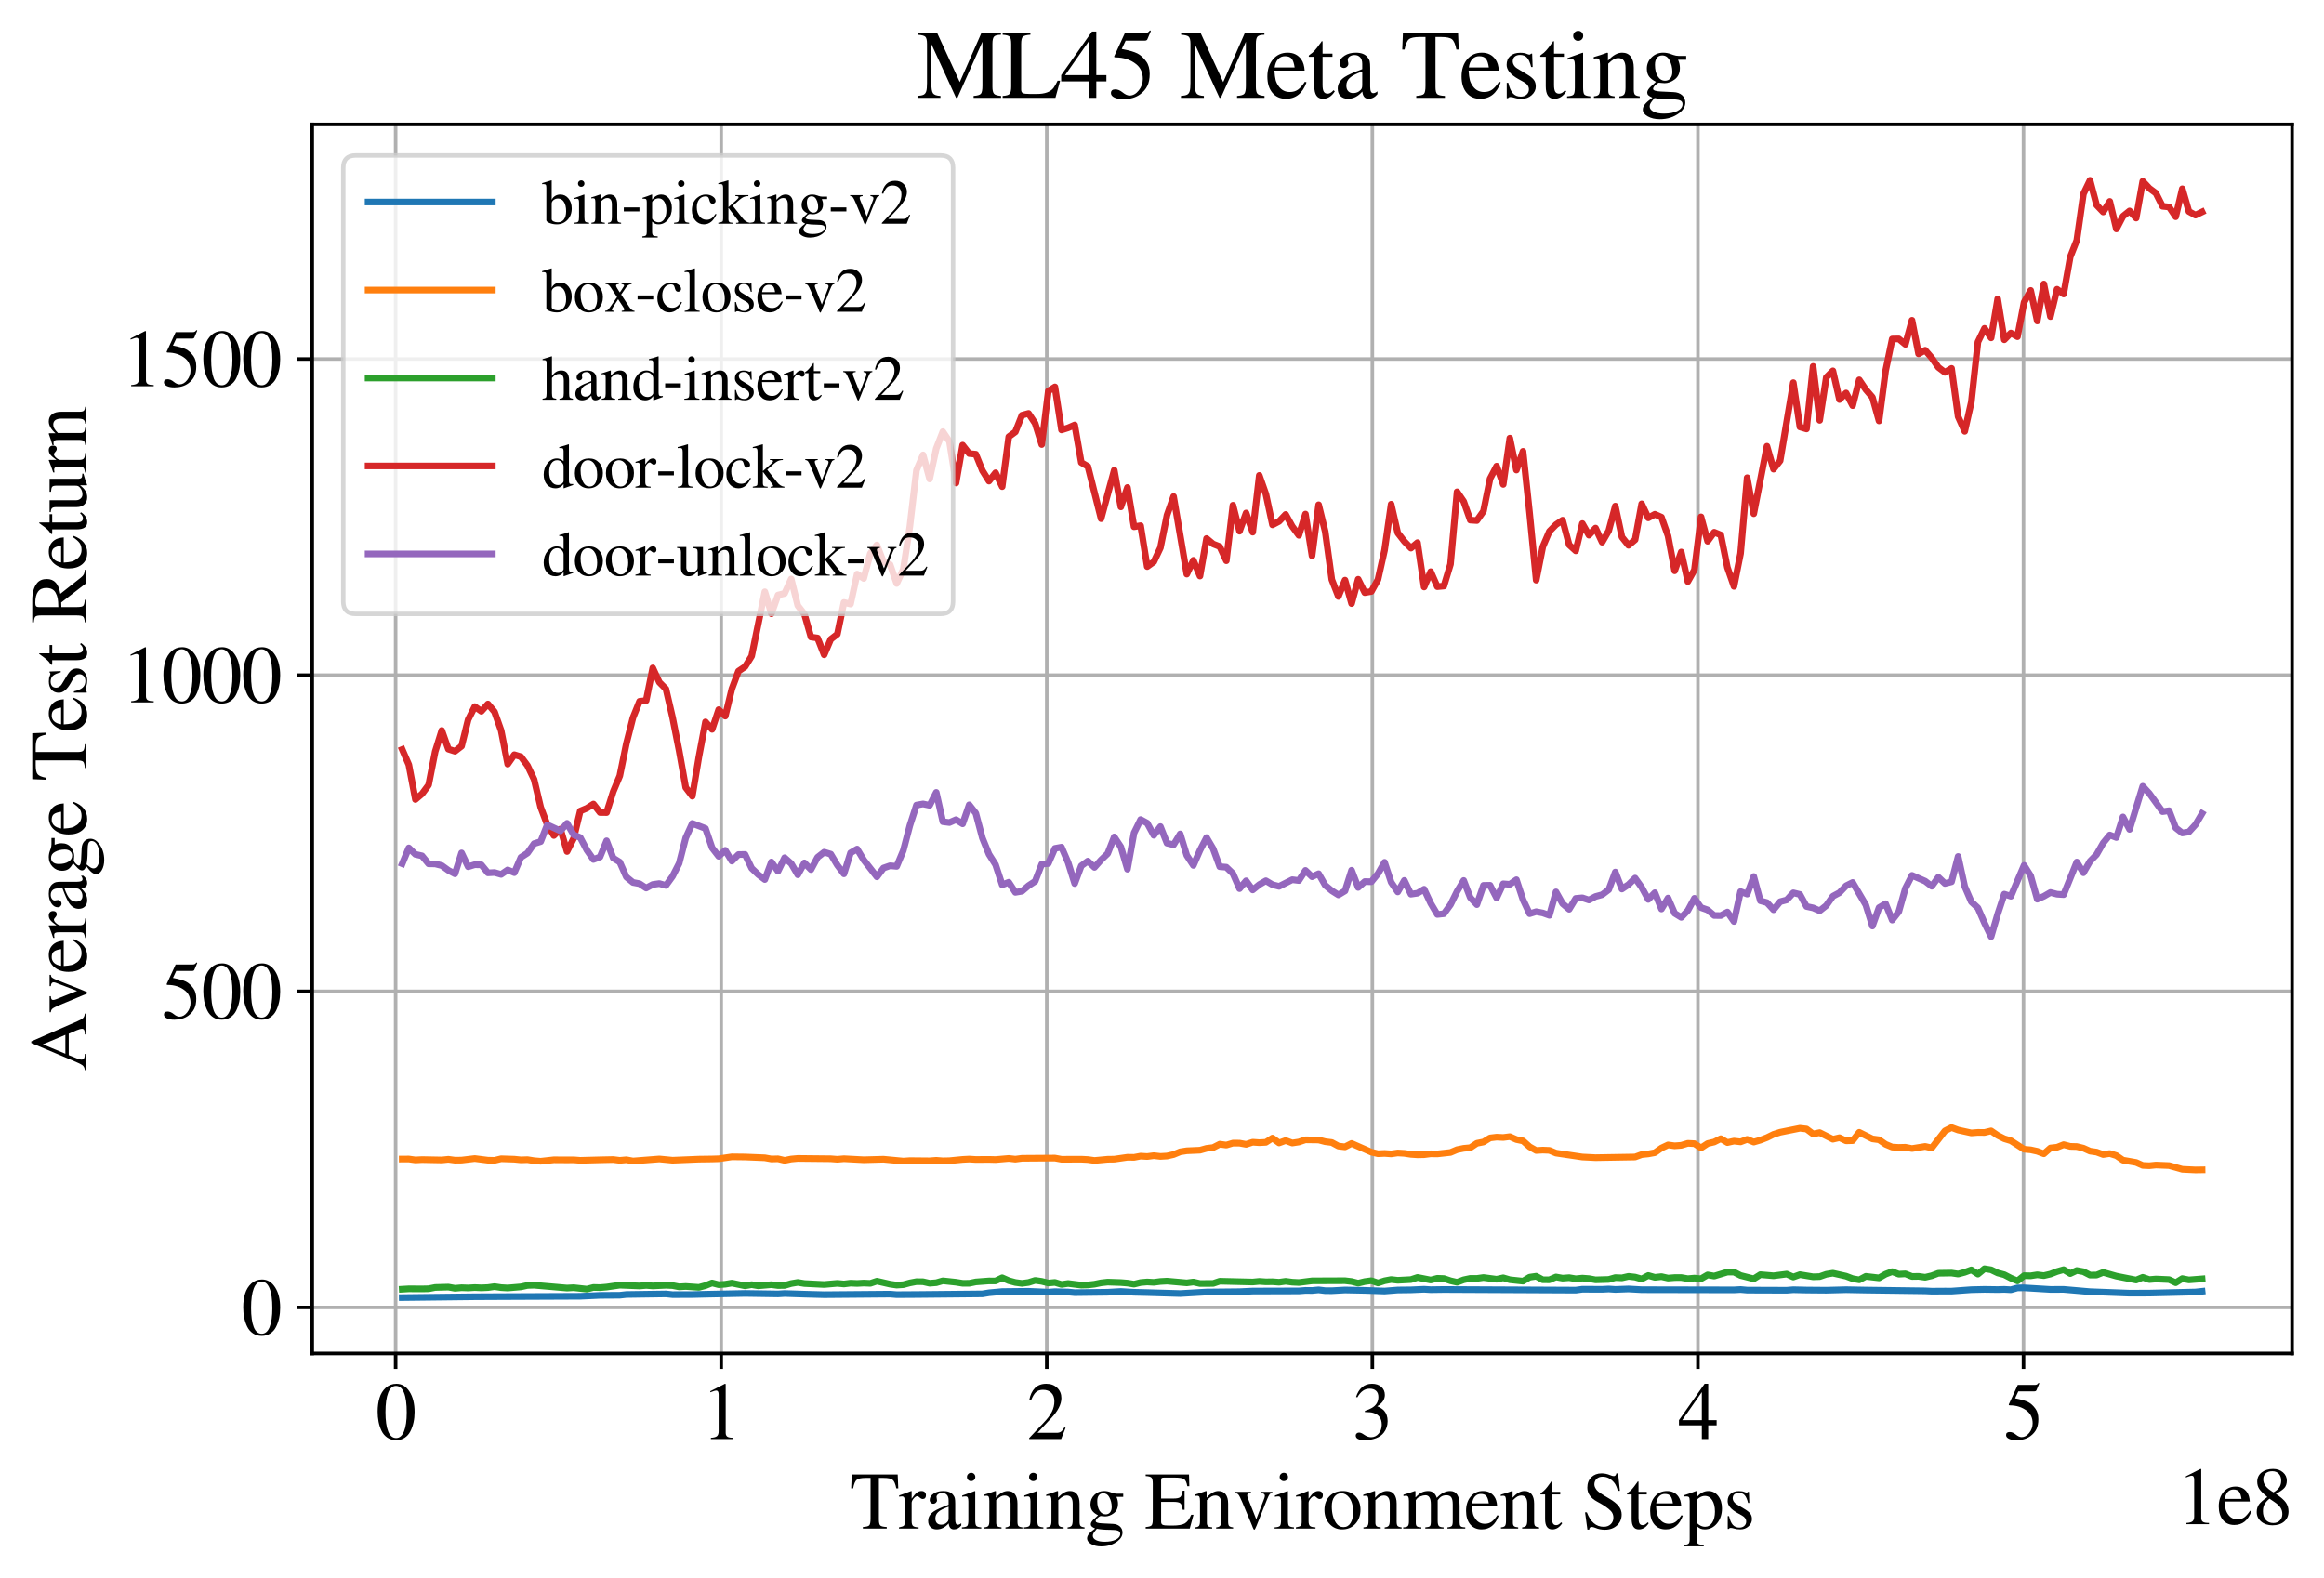 <?xml version="1.0" encoding="utf-8" standalone="no"?>
<!DOCTYPE svg PUBLIC "-//W3C//DTD SVG 1.1//EN"
  "http://www.w3.org/Graphics/SVG/1.1/DTD/svg11.dtd">
<svg xmlns:xlink="http://www.w3.org/1999/xlink" width="524pt" height="355.877pt" viewBox="0 0 524 355.877" xmlns="http://www.w3.org/2000/svg" version="1.1">
 <defs>
  <style type="text/css">*{stroke-linejoin: round; stroke-linecap: butt}</style>
 </defs>
 <g id="figure_1">
  <g id="patch_1">
   <path d="M 0 355.877 
L 524 355.877 
L 524 0 
L 0 0 
z
" style="fill: #ffffff"/>
  </g>
  <g id="axes_1">
   <g id="patch_2">
    <path d="M 70.4 305.26 
L 516.8 305.26 
L 516.8 28.06 
L 70.4 28.06 
z
" style="fill: #ffffff"/>
   </g>
   <g id="matplotlib.axis_1">
    <g id="xtick_1">
     <g id="line2d_1">
      <path d="M 89.204 305.26 
L 89.204 28.06 
" clip-path="url(#p4cabee61fe)" style="fill: none; stroke: #b0b0b0; stroke-width: 0.8; stroke-linecap: square"/>
     </g>
     <g id="line2d_2">
      <defs>
       <path id="mfde24c7b84" d="M 0 0 
L 0 3.5 
" style="stroke: #000000; stroke-width: 0.8"/>
      </defs>
      <g>
       <use xlink:href="#mfde24c7b84" x="89.204" y="305.26" style="stroke: #000000; stroke-width: 0.8"/>
      </g>
     </g>
     <g id="text_1">
      <!-- 0 -->
      <g transform="translate(84.704 324.554)scale(0.18 -0.18)">
       <defs>
        <path id="STIXGeneral-Regular-30" d="M 3046 2112 
Q 3046 1683 2963 1302 
Q 2880 922 2717 602 
Q 2554 282 2266 96 
Q 1978 -90 1600 -90 
Q 1210 -90 915 108 
Q 621 307 461 640 
Q 301 973 227 1350 
Q 154 1728 154 2150 
Q 154 2746 301 3222 
Q 448 3699 790 4012 
Q 1133 4326 1626 4326 
Q 2253 4326 2649 3712 
Q 3046 3098 3046 2112 
z
M 2432 2080 
Q 2432 3091 2217 3625 
Q 2003 4160 1587 4160 
Q 1190 4160 979 3622 
Q 768 3085 768 2106 
Q 768 1120 979 598 
Q 1190 77 1600 77 
Q 2003 77 2217 598 
Q 2432 1120 2432 2080 
z
" transform="scale(0.016)"/>
       </defs>
       <use xlink:href="#STIXGeneral-Regular-30"/>
      </g>
     </g>
    </g>
    <g id="xtick_2">
     <g id="line2d_3">
      <path d="M 162.612 305.26 
L 162.612 28.06 
" clip-path="url(#p4cabee61fe)" style="fill: none; stroke: #b0b0b0; stroke-width: 0.8; stroke-linecap: square"/>
     </g>
     <g id="line2d_4">
      <g>
       <use xlink:href="#mfde24c7b84" x="162.612" y="305.26" style="stroke: #000000; stroke-width: 0.8"/>
      </g>
     </g>
     <g id="text_2">
      <!-- 1 -->
      <g transform="translate(158.112 324.554)scale(0.18 -0.18)">
       <defs>
        <path id="STIXGeneral-Regular-31" d="M 2522 0 
L 755 0 
L 755 96 
Q 1107 115 1235 227 
Q 1363 339 1363 608 
L 1363 3482 
Q 1363 3795 1171 3795 
Q 1082 3795 883 3718 
L 710 3654 
L 710 3744 
L 1856 4326 
L 1914 4307 
L 1914 486 
Q 1914 275 2042 185 
Q 2170 96 2522 96 
L 2522 0 
z
" transform="scale(0.016)"/>
       </defs>
       <use xlink:href="#STIXGeneral-Regular-31"/>
      </g>
     </g>
    </g>
    <g id="xtick_3">
     <g id="line2d_5">
      <path d="M 236.021 305.26 
L 236.021 28.06 
" clip-path="url(#p4cabee61fe)" style="fill: none; stroke: #b0b0b0; stroke-width: 0.8; stroke-linecap: square"/>
     </g>
     <g id="line2d_6">
      <g>
       <use xlink:href="#mfde24c7b84" x="236.021" y="305.26" style="stroke: #000000; stroke-width: 0.8"/>
      </g>
     </g>
     <g id="text_3">
      <!-- 2 -->
      <g transform="translate(231.521 324.554)scale(0.18 -0.18)">
       <defs>
        <path id="STIXGeneral-Regular-32" d="M 3034 877 
L 2688 0 
L 186 0 
L 186 77 
L 1325 1286 
Q 1773 1754 1965 2144 
Q 2157 2534 2157 2950 
Q 2157 3379 1920 3616 
Q 1683 3853 1267 3853 
Q 922 3853 720 3673 
Q 518 3494 326 3021 
L 192 3053 
Q 301 3648 630 3987 
Q 960 4326 1523 4326 
Q 2054 4326 2380 4006 
Q 2707 3686 2707 3200 
Q 2707 2477 1888 1613 
L 832 486 
L 2330 486 
Q 2541 486 2665 569 
Q 2790 653 2944 915 
L 3034 877 
z
" transform="scale(0.016)"/>
       </defs>
       <use xlink:href="#STIXGeneral-Regular-32"/>
      </g>
     </g>
    </g>
    <g id="xtick_4">
     <g id="line2d_7">
      <path d="M 309.429 305.26 
L 309.429 28.06 
" clip-path="url(#p4cabee61fe)" style="fill: none; stroke: #b0b0b0; stroke-width: 0.8; stroke-linecap: square"/>
     </g>
     <g id="line2d_8">
      <g>
       <use xlink:href="#mfde24c7b84" x="309.429" y="305.26" style="stroke: #000000; stroke-width: 0.8"/>
      </g>
     </g>
     <g id="text_4">
      <!-- 3 -->
      <g transform="translate(304.929 324.554)scale(0.18 -0.18)">
       <defs>
        <path id="STIXGeneral-Regular-33" d="M 390 3264 
L 288 3290 
Q 435 3770 748 4048 
Q 1062 4326 1542 4326 
Q 1990 4326 2265 4083 
Q 2541 3840 2541 3450 
Q 2541 2925 1946 2566 
Q 2298 2413 2477 2227 
Q 2758 1914 2758 1402 
Q 2758 890 2464 506 
Q 2246 211 1840 60 
Q 1434 -90 979 -90 
Q 262 -90 262 275 
Q 262 378 339 442 
Q 416 506 525 506 
Q 685 506 915 339 
Q 1197 141 1466 141 
Q 1818 141 2058 425 
Q 2298 710 2298 1120 
Q 2298 1856 1632 2048 
Q 1434 2112 979 2112 
L 979 2202 
Q 1338 2323 1517 2432 
Q 2035 2726 2035 3290 
Q 2035 3610 1852 3776 
Q 1670 3942 1344 3942 
Q 768 3942 390 3264 
z
" transform="scale(0.016)"/>
       </defs>
       <use xlink:href="#STIXGeneral-Regular-33"/>
      </g>
     </g>
    </g>
    <g id="xtick_5">
     <g id="line2d_9">
      <path d="M 382.837 305.26 
L 382.837 28.06 
" clip-path="url(#p4cabee61fe)" style="fill: none; stroke: #b0b0b0; stroke-width: 0.8; stroke-linecap: square"/>
     </g>
     <g id="line2d_10">
      <g>
       <use xlink:href="#mfde24c7b84" x="382.837" y="305.26" style="stroke: #000000; stroke-width: 0.8"/>
      </g>
     </g>
     <g id="text_5">
      <!-- 4 -->
      <g transform="translate(378.337 324.554)scale(0.18 -0.18)">
       <defs>
        <path id="STIXGeneral-Regular-34" d="M 3027 1069 
L 2368 1069 
L 2368 0 
L 1869 0 
L 1869 1069 
L 77 1069 
L 77 1478 
L 2086 4326 
L 2368 4326 
L 2368 1478 
L 3027 1478 
L 3027 1069 
z
M 1869 1478 
L 1869 3674 
L 333 1478 
L 1869 1478 
z
" transform="scale(0.016)"/>
       </defs>
       <use xlink:href="#STIXGeneral-Regular-34"/>
      </g>
     </g>
    </g>
    <g id="xtick_6">
     <g id="line2d_11">
      <path d="M 456.245 305.26 
L 456.245 28.06 
" clip-path="url(#p4cabee61fe)" style="fill: none; stroke: #b0b0b0; stroke-width: 0.8; stroke-linecap: square"/>
     </g>
     <g id="line2d_12">
      <g>
       <use xlink:href="#mfde24c7b84" x="456.245" y="305.26" style="stroke: #000000; stroke-width: 0.8"/>
      </g>
     </g>
     <g id="text_6">
      <!-- 5 -->
      <g transform="translate(451.745 324.554)scale(0.18 -0.18)">
       <defs>
        <path id="STIXGeneral-Regular-35" d="M 2803 4358 
L 2573 3814 
Q 2534 3731 2400 3731 
L 1158 3731 
L 902 3187 
Q 1606 3053 1920 2896 
Q 2234 2739 2502 2368 
Q 2726 2061 2726 1555 
Q 2726 1094 2576 780 
Q 2426 467 2099 224 
Q 1664 -90 1011 -90 
Q 646 -90 422 19 
Q 198 128 198 307 
Q 198 550 486 550 
Q 717 550 960 352 
Q 1210 147 1414 147 
Q 1747 147 2012 480 
Q 2278 813 2278 1229 
Q 2278 1843 1850 2189 
Q 1293 2637 486 2637 
Q 410 2637 410 2688 
L 416 2720 
L 1114 4237 
L 2438 4237 
Q 2547 4237 2608 4269 
Q 2669 4301 2746 4403 
L 2803 4358 
z
" transform="scale(0.016)"/>
       </defs>
       <use xlink:href="#STIXGeneral-Regular-35"/>
      </g>
     </g>
    </g>
    <g id="text_7">
     <!-- Training Environment Steps -->
     <g transform="translate(191.605 344.754)scale(0.18 -0.18)">
      <defs>
       <path id="STIXGeneral-Regular-54" d="M 3795 3149 
L 3642 3149 
Q 3539 3674 3353 3821 
Q 3168 3968 2656 3968 
L 2278 3968 
L 2278 710 
Q 2278 346 2387 243 
Q 2496 141 2893 122 
L 2893 0 
L 1024 0 
L 1024 122 
Q 1427 147 1526 256 
Q 1626 365 1626 787 
L 1626 3968 
L 1242 3968 
Q 723 3968 540 3817 
Q 358 3667 262 3149 
L 109 3149 
L 154 4237 
L 3750 4237 
L 3795 3149 
z
" transform="scale(0.016)"/>
       <path id="STIXGeneral-Regular-72" d="M 1024 2931 
L 1024 2342 
Q 1267 2688 1430 2816 
Q 1594 2944 1792 2944 
Q 1958 2944 2051 2854 
Q 2144 2765 2144 2605 
Q 2144 2470 2077 2393 
Q 2010 2317 1894 2317 
Q 1773 2317 1638 2445 
Q 1536 2541 1472 2541 
Q 1338 2541 1181 2355 
Q 1024 2170 1024 2016 
L 1024 576 
Q 1024 301 1133 205 
Q 1242 109 1568 96 
L 1568 0 
L 32 0 
L 32 96 
Q 339 154 412 224 
Q 486 294 486 538 
L 486 2138 
Q 486 2349 438 2435 
Q 390 2522 269 2522 
Q 166 2522 45 2496 
L 45 2598 
Q 448 2726 992 2944 
L 1024 2931 
z
" transform="scale(0.016)"/>
       <path id="STIXGeneral-Regular-61" d="M 2829 422 
L 2829 243 
Q 2586 -64 2253 -64 
Q 1888 -64 1843 403 
L 1837 403 
Q 1427 -64 909 -64 
Q 608 -64 422 112 
Q 237 288 237 602 
Q 237 1050 685 1350 
Q 992 1555 1837 1869 
L 1837 2214 
Q 1837 2502 1699 2646 
Q 1562 2790 1338 2790 
Q 1146 2790 1018 2697 
Q 890 2605 890 2477 
Q 890 2419 909 2348 
Q 928 2278 928 2208 
Q 928 2112 841 2029 
Q 755 1946 634 1946 
Q 525 1946 441 2029 
Q 358 2112 358 2240 
Q 358 2547 685 2752 
Q 986 2944 1421 2944 
Q 1939 2944 2176 2656 
Q 2291 2522 2323 2384 
Q 2355 2246 2355 1946 
L 2355 723 
Q 2355 301 2554 301 
Q 2682 301 2829 422 
z
M 1837 813 
L 1837 1715 
Q 1248 1510 1018 1293 
Q 800 1094 800 800 
Q 800 557 921 432 
Q 1043 307 1242 307 
Q 1453 307 1613 410 
Q 1747 506 1792 589 
Q 1837 672 1837 813 
z
" transform="scale(0.016)"/>
       <path id="STIXGeneral-Regular-69" d="M 1152 4045 
Q 1152 3904 1056 3811 
Q 960 3718 819 3718 
Q 685 3718 592 3811 
Q 499 3904 499 4045 
Q 499 4179 595 4275 
Q 691 4371 826 4371 
Q 966 4371 1059 4275 
Q 1152 4179 1152 4045 
z
M 1619 0 
L 102 0 
L 102 96 
Q 435 115 521 211 
Q 608 307 608 666 
L 608 2118 
Q 608 2342 563 2432 
Q 518 2522 397 2522 
Q 243 2522 128 2490 
L 128 2592 
L 1120 2944 
L 1146 2918 
L 1146 672 
Q 1146 314 1226 218 
Q 1306 122 1619 96 
L 1619 0 
z
" transform="scale(0.016)"/>
       <path id="STIXGeneral-Regular-6e" d="M 3104 0 
L 1773 0 
L 1779 96 
Q 2016 115 2096 233 
Q 2176 352 2176 672 
L 2176 1946 
Q 2176 2592 1709 2592 
Q 1549 2592 1408 2515 
Q 1267 2438 1050 2227 
L 1050 461 
Q 1050 269 1136 192 
Q 1222 115 1466 96 
L 1466 0 
L 115 0 
L 115 96 
Q 358 115 435 214 
Q 512 314 512 602 
L 512 2157 
Q 512 2394 467 2483 
Q 422 2573 288 2573 
Q 160 2573 102 2547 
L 102 2656 
Q 550 2784 979 2944 
L 1030 2925 
L 1030 2426 
L 1037 2426 
Q 1491 2944 1958 2944 
Q 2323 2944 2518 2688 
Q 2714 2432 2714 1958 
L 2714 544 
Q 2714 288 2790 205 
Q 2867 122 3104 96 
L 3104 0 
z
" transform="scale(0.016)"/>
       <path id="STIXGeneral-Regular-67" d="M 3008 2483 
L 2477 2483 
Q 2598 2208 2598 1946 
Q 2598 1453 2265 1203 
Q 1933 954 1600 954 
Q 1530 954 1357 973 
L 1235 986 
Q 1107 947 979 812 
Q 851 678 851 582 
Q 851 435 1350 410 
L 2176 371 
Q 2528 358 2739 172 
Q 2950 -13 2950 -314 
Q 2950 -685 2566 -986 
Q 2035 -1395 1286 -1395 
Q 826 -1395 502 -1212 
Q 179 -1030 179 -774 
Q 179 -595 320 -419 
Q 461 -243 806 6 
Q 602 102 534 172 
Q 467 243 467 346 
Q 467 531 762 787 
Q 909 915 1037 1043 
Q 717 1203 579 1401 
Q 442 1600 442 1901 
Q 442 2336 752 2640 
Q 1062 2944 1510 2944 
Q 1766 2944 2022 2848 
L 2163 2797 
Q 2349 2733 2515 2733 
L 3008 2733 
L 3008 2483 
z
M 973 2163 
L 973 2144 
Q 973 1683 1155 1398 
Q 1338 1114 1632 1114 
Q 1850 1114 1978 1270 
Q 2106 1427 2106 1690 
Q 2106 2112 1914 2464 
Q 1754 2765 1446 2765 
Q 1222 2765 1097 2605 
Q 973 2445 973 2163 
z
M 2771 -410 
Q 2771 -230 2595 -163 
Q 2419 -96 1978 -96 
Q 1344 -96 941 -13 
Q 749 -243 688 -348 
Q 627 -454 627 -563 
Q 627 -774 880 -902 
Q 1133 -1030 1555 -1030 
Q 2099 -1030 2435 -860 
Q 2771 -691 2771 -410 
z
" transform="scale(0.016)"/>
       <path id="STIXGeneral-Regular-20" transform="scale(0.016)"/>
       <path id="STIXGeneral-Regular-45" d="M 3821 1082 
L 3526 0 
L 77 0 
L 77 122 
Q 442 147 538 252 
Q 634 358 634 730 
L 634 3520 
Q 634 3878 534 3987 
Q 435 4096 77 4115 
L 77 4237 
L 3469 4237 
L 3494 3322 
L 3334 3322 
Q 3264 3750 3085 3872 
Q 2906 3994 2349 3994 
L 1510 3994 
Q 1370 3994 1328 3952 
Q 1286 3910 1286 3763 
L 1286 2355 
L 2253 2355 
Q 2656 2355 2787 2470 
Q 2918 2586 2976 2970 
L 3123 2970 
L 3123 1472 
L 2976 1472 
Q 2918 1875 2790 1984 
Q 2662 2093 2253 2093 
L 1286 2093 
L 1286 538 
Q 1286 346 1420 291 
Q 1555 237 1933 237 
L 2163 237 
Q 2848 237 3136 403 
Q 3424 570 3642 1082 
L 3821 1082 
z
" transform="scale(0.016)"/>
       <path id="STIXGeneral-Regular-76" d="M 3053 2880 
L 3053 2784 
Q 2906 2771 2835 2688 
Q 2765 2605 2637 2285 
L 1818 230 
Q 1690 -90 1638 -90 
Q 1587 -90 1523 77 
Q 1510 96 1497 141 
Q 1485 186 1472 211 
L 704 2048 
Q 499 2534 403 2652 
Q 307 2771 122 2784 
L 122 2880 
L 1376 2880 
L 1376 2784 
Q 1210 2771 1146 2732 
Q 1082 2694 1082 2611 
Q 1082 2509 1139 2368 
L 1792 730 
L 2426 2387 
Q 2464 2483 2464 2579 
Q 2464 2758 2163 2784 
L 2163 2880 
L 3053 2880 
z
" transform="scale(0.016)"/>
       <path id="STIXGeneral-Regular-6f" d="M 3008 1478 
Q 3008 806 2608 371 
Q 2208 -64 1568 -64 
Q 979 -64 582 368 
Q 186 800 186 1459 
Q 186 2125 582 2534 
Q 979 2944 1626 2944 
Q 2221 2944 2614 2537 
Q 3008 2131 3008 1478 
z
M 2432 1306 
Q 2432 2035 2112 2445 
Q 1856 2765 1504 2765 
Q 1171 2765 966 2493 
Q 762 2221 762 1747 
Q 762 928 1101 435 
Q 1318 115 1677 115 
Q 2029 115 2230 432 
Q 2432 749 2432 1306 
z
" transform="scale(0.016)"/>
       <path id="STIXGeneral-Regular-6d" d="M 4960 0 
L 3565 0 
L 3565 96 
Q 3834 122 3907 208 
Q 3981 294 3981 576 
L 3981 1894 
Q 3981 2278 3869 2444 
Q 3757 2611 3488 2611 
Q 3264 2611 3107 2521 
Q 2950 2432 2803 2221 
L 2803 608 
Q 2803 301 2896 201 
Q 2989 102 3264 96 
L 3264 0 
L 1830 0 
L 1830 96 
Q 2112 115 2189 188 
Q 2266 262 2266 550 
L 2266 1901 
Q 2266 2611 1850 2611 
Q 1670 2611 1468 2531 
Q 1267 2451 1171 2336 
Q 1088 2240 1088 2227 
L 1088 448 
Q 1088 243 1177 176 
Q 1267 109 1523 96 
L 1523 0 
L 102 0 
L 102 96 
Q 371 102 460 195 
Q 550 288 550 563 
L 550 2150 
Q 550 2387 499 2480 
Q 448 2573 326 2573 
Q 230 2573 122 2547 
L 122 2656 
Q 557 2778 1011 2944 
L 1062 2925 
L 1062 2451 
L 1075 2451 
Q 1363 2752 1584 2848 
Q 1805 2944 2054 2944 
Q 2560 2944 2733 2406 
Q 3232 2944 3776 2944 
Q 4518 2944 4518 1792 
L 4518 493 
Q 4518 282 4582 202 
Q 4646 122 4794 109 
L 4960 96 
L 4960 0 
z
" transform="scale(0.016)"/>
       <path id="STIXGeneral-Regular-65" d="M 2611 1050 
L 2714 1005 
Q 2330 -64 1376 -64 
Q 813 -64 486 329 
Q 160 723 160 1389 
Q 160 2074 525 2509 
Q 890 2944 1485 2944 
Q 2061 2944 2374 2502 
Q 2560 2246 2592 1773 
L 621 1773 
Q 646 1370 700 1158 
Q 755 947 915 730 
Q 1184 378 1626 378 
Q 1939 378 2153 531 
Q 2368 685 2611 1050 
z
M 634 1978 
L 1939 1978 
Q 1882 2381 1750 2547 
Q 1619 2714 1312 2714 
Q 1043 2714 864 2525 
Q 685 2336 634 1978 
z
" transform="scale(0.016)"/>
       <path id="STIXGeneral-Regular-74" d="M 1702 493 
L 1786 422 
Q 1478 -64 1011 -64 
Q 448 -64 448 749 
L 448 2675 
L 109 2675 
Q 83 2694 83 2720 
Q 83 2771 192 2842 
Q 435 2982 813 3526 
Q 826 3546 874 3606 
Q 922 3667 941 3706 
Q 986 3706 986 3622 
L 986 2880 
L 1632 2880 
L 1632 2675 
L 986 2675 
L 986 845 
Q 986 538 1062 403 
Q 1139 269 1318 269 
Q 1510 269 1702 493 
z
" transform="scale(0.016)"/>
       <path id="STIXGeneral-Regular-53" d="M 3002 2963 
L 2842 2963 
Q 2733 3360 2579 3565 
Q 2189 4064 1651 4064 
Q 1357 4064 1181 3894 
Q 1005 3725 1005 3456 
Q 1005 3328 1069 3206 
Q 1133 3085 1206 2998 
Q 1280 2912 1465 2784 
Q 1651 2656 1766 2589 
Q 1882 2522 2150 2362 
Q 2669 2061 2905 1763 
Q 3142 1466 3142 1107 
Q 3142 576 2771 243 
Q 2400 -90 1837 -90 
Q 1421 -90 1082 58 
Q 915 128 781 128 
Q 704 128 653 70 
Q 602 13 602 -83 
L 461 -83 
L 275 1274 
L 416 1274 
Q 845 141 1734 141 
Q 2074 141 2285 342 
Q 2496 544 2496 858 
Q 2496 1158 2310 1363 
Q 2003 1696 1235 2106 
Q 454 2522 454 3206 
Q 454 3718 768 4022 
Q 1082 4326 1568 4326 
Q 1907 4326 2240 4186 
Q 2413 4109 2522 4109 
Q 2688 4109 2726 4326 
L 2861 4326 
L 3002 2963 
z
" transform="scale(0.016)"/>
       <path id="STIXGeneral-Regular-70" d="M 1018 2931 
L 1018 2438 
Q 1421 2944 1939 2944 
Q 2406 2944 2707 2560 
Q 3008 2176 3008 1581 
Q 3008 883 2621 409 
Q 2234 -64 1664 -64 
Q 1466 -64 1328 -6 
Q 1190 51 1018 211 
L 1018 -794 
Q 1018 -1094 1120 -1180 
Q 1222 -1267 1581 -1274 
L 1581 -1389 
L 32 -1389 
L 32 -1280 
Q 314 -1254 397 -1171 
Q 480 -1088 480 -838 
L 480 2157 
Q 480 2381 429 2451 
Q 378 2522 218 2522 
Q 115 2522 58 2515 
L 58 2618 
Q 506 2752 979 2944 
L 1018 2931 
z
M 1018 2138 
L 1018 563 
Q 1018 422 1238 281 
Q 1459 141 1683 141 
Q 2029 141 2243 467 
Q 2458 794 2458 1325 
Q 2458 1888 2243 2224 
Q 2029 2560 1670 2560 
Q 1446 2560 1232 2419 
Q 1018 2278 1018 2138 
z
" transform="scale(0.016)"/>
       <path id="STIXGeneral-Regular-73" d="M 998 1926 
L 1664 1523 
Q 1984 1331 2105 1164 
Q 2227 998 2227 736 
Q 2227 416 1961 176 
Q 1696 -64 1331 -64 
Q 1030 -64 864 -6 
Q 691 51 570 51 
Q 461 51 416 -26 
L 333 -26 
L 333 979 
L 435 979 
Q 538 512 730 294 
Q 922 77 1248 77 
Q 1485 77 1632 211 
Q 1779 346 1779 550 
Q 1779 845 1440 1030 
L 1094 1222 
Q 326 1651 326 2150 
Q 326 2522 566 2730 
Q 806 2938 1210 2938 
Q 1491 2938 1638 2867 
Q 1754 2816 1818 2816 
Q 1862 2816 1920 2880 
L 1990 2880 
L 2022 2010 
L 1926 2010 
Q 1818 2445 1654 2621 
Q 1491 2797 1203 2797 
Q 986 2797 854 2688 
Q 723 2579 723 2362 
Q 723 2253 796 2128 
Q 870 2003 998 1926 
z
" transform="scale(0.016)"/>
      </defs>
      <use xlink:href="#STIXGeneral-Regular-54"/>
      <use xlink:href="#STIXGeneral-Regular-72" x="61.1"/>
      <use xlink:href="#STIXGeneral-Regular-61" x="94.4"/>
      <use xlink:href="#STIXGeneral-Regular-69" x="138.8"/>
      <use xlink:href="#STIXGeneral-Regular-6e" x="166.6"/>
      <use xlink:href="#STIXGeneral-Regular-69" x="216.6"/>
      <use xlink:href="#STIXGeneral-Regular-6e" x="244.4"/>
      <use xlink:href="#STIXGeneral-Regular-67" x="294.4"/>
      <use xlink:href="#STIXGeneral-Regular-20" x="344.4"/>
      <use xlink:href="#STIXGeneral-Regular-45" x="369.4"/>
      <use xlink:href="#STIXGeneral-Regular-6e" x="430.5"/>
      <use xlink:href="#STIXGeneral-Regular-76" x="480.5"/>
      <use xlink:href="#STIXGeneral-Regular-69" x="530.5"/>
      <use xlink:href="#STIXGeneral-Regular-72" x="558.3"/>
      <use xlink:href="#STIXGeneral-Regular-6f" x="591.6"/>
      <use xlink:href="#STIXGeneral-Regular-6e" x="641.6"/>
      <use xlink:href="#STIXGeneral-Regular-6d" x="691.6"/>
      <use xlink:href="#STIXGeneral-Regular-65" x="769.4"/>
      <use xlink:href="#STIXGeneral-Regular-6e" x="813.8"/>
      <use xlink:href="#STIXGeneral-Regular-74" x="863.8"/>
      <use xlink:href="#STIXGeneral-Regular-20" x="891.6"/>
      <use xlink:href="#STIXGeneral-Regular-53" x="916.6"/>
      <use xlink:href="#STIXGeneral-Regular-74" x="972.2"/>
      <use xlink:href="#STIXGeneral-Regular-65" x="1000"/>
      <use xlink:href="#STIXGeneral-Regular-70" x="1044.4"/>
      <use xlink:href="#STIXGeneral-Regular-73" x="1094.4"/>
     </g>
    </g>
    <g id="text_8">
     <!-- 1e8 -->
     <g transform="translate(490.807 343.754)scale(0.18 -0.18)">
      <defs>
       <path id="STIXGeneral-Regular-38" d="M 2848 992 
Q 2848 499 2505 204 
Q 2163 -90 1587 -90 
Q 1050 -90 704 204 
Q 358 499 358 954 
Q 358 1293 524 1533 
Q 691 1773 1190 2125 
Q 710 2522 553 2765 
Q 397 3008 397 3328 
Q 397 3782 745 4054 
Q 1094 4326 1638 4326 
Q 2106 4326 2410 4060 
Q 2714 3795 2714 3411 
Q 2714 3059 2531 2848 
Q 2349 2637 1856 2374 
Q 2432 1990 2640 1689 
Q 2848 1389 2848 992 
z
M 2272 3411 
Q 2272 3744 2086 3945 
Q 1901 4147 1574 4147 
Q 1248 4147 1059 3977 
Q 870 3808 870 3513 
Q 870 3219 1059 2979 
Q 1248 2739 1670 2490 
Q 1997 2682 2134 2896 
Q 2272 3110 2272 3411 
z
M 1734 1741 
L 1357 1997 
Q 1075 1766 960 1545 
Q 845 1325 845 1011 
Q 845 576 1065 333 
Q 1286 90 1658 90 
Q 1971 90 2166 285 
Q 2362 480 2362 794 
Q 2362 1082 2214 1299 
Q 2067 1517 1734 1741 
z
" transform="scale(0.016)"/>
      </defs>
      <use xlink:href="#STIXGeneral-Regular-31"/>
      <use xlink:href="#STIXGeneral-Regular-65" x="50"/>
      <use xlink:href="#STIXGeneral-Regular-38" x="94.4"/>
     </g>
    </g>
   </g>
   <g id="matplotlib.axis_2">
    <g id="ytick_1">
     <g id="line2d_13">
      <path d="M 70.4 294.886 
L 516.8 294.886 
" clip-path="url(#p4cabee61fe)" style="fill: none; stroke: #b0b0b0; stroke-width: 0.8; stroke-linecap: square"/>
     </g>
     <g id="line2d_14">
      <defs>
       <path id="m9e71531737" d="M 0 0 
L -3.5 0 
" style="stroke: #000000; stroke-width: 0.8"/>
      </defs>
      <g>
       <use xlink:href="#m9e71531737" x="70.4" y="294.886" style="stroke: #000000; stroke-width: 0.8"/>
      </g>
     </g>
     <g id="text_9">
      <!-- 0 -->
      <g transform="translate(54.4 301.032)scale(0.18 -0.18)">
       <use xlink:href="#STIXGeneral-Regular-30"/>
      </g>
     </g>
    </g>
    <g id="ytick_2">
     <g id="line2d_15">
      <path d="M 70.4 223.579 
L 516.8 223.579 
" clip-path="url(#p4cabee61fe)" style="fill: none; stroke: #b0b0b0; stroke-width: 0.8; stroke-linecap: square"/>
     </g>
     <g id="line2d_16">
      <g>
       <use xlink:href="#m9e71531737" x="70.4" y="223.579" style="stroke: #000000; stroke-width: 0.8"/>
      </g>
     </g>
     <g id="text_10">
      <!-- 500 -->
      <g transform="translate(36.4 229.726)scale(0.18 -0.18)">
       <use xlink:href="#STIXGeneral-Regular-35"/>
       <use xlink:href="#STIXGeneral-Regular-30" x="50"/>
       <use xlink:href="#STIXGeneral-Regular-30" x="100"/>
      </g>
     </g>
    </g>
    <g id="ytick_3">
     <g id="line2d_17">
      <path d="M 70.4 152.273 
L 516.8 152.273 
" clip-path="url(#p4cabee61fe)" style="fill: none; stroke: #b0b0b0; stroke-width: 0.8; stroke-linecap: square"/>
     </g>
     <g id="line2d_18">
      <g>
       <use xlink:href="#m9e71531737" x="70.4" y="152.273" style="stroke: #000000; stroke-width: 0.8"/>
      </g>
     </g>
     <g id="text_11">
      <!-- 1000 -->
      <g transform="translate(27.4 158.42)scale(0.18 -0.18)">
       <use xlink:href="#STIXGeneral-Regular-31"/>
       <use xlink:href="#STIXGeneral-Regular-30" x="50"/>
       <use xlink:href="#STIXGeneral-Regular-30" x="100"/>
       <use xlink:href="#STIXGeneral-Regular-30" x="150"/>
      </g>
     </g>
    </g>
    <g id="ytick_4">
     <g id="line2d_19">
      <path d="M 70.4 80.967 
L 516.8 80.967 
" clip-path="url(#p4cabee61fe)" style="fill: none; stroke: #b0b0b0; stroke-width: 0.8; stroke-linecap: square"/>
     </g>
     <g id="line2d_20">
      <g>
       <use xlink:href="#m9e71531737" x="70.4" y="80.967" style="stroke: #000000; stroke-width: 0.8"/>
      </g>
     </g>
     <g id="text_12">
      <!-- 1500 -->
      <g transform="translate(27.4 87.114)scale(0.18 -0.18)">
       <use xlink:href="#STIXGeneral-Regular-31"/>
       <use xlink:href="#STIXGeneral-Regular-35" x="50"/>
       <use xlink:href="#STIXGeneral-Regular-30" x="100"/>
       <use xlink:href="#STIXGeneral-Regular-30" x="150"/>
      </g>
     </g>
    </g>
    <g id="text_13">
     <!-- Average Test Return -->
     <g transform="translate(19.477 241.641)rotate(-90)scale(0.18 -0.18)">
      <defs>
       <path id="STIXGeneral-Regular-41" d="M 4525 0 
L 2893 0 
L 2893 122 
Q 3149 122 3245 179 
Q 3334 224 3334 333 
Q 3334 499 3213 781 
L 2950 1382 
L 1274 1382 
L 979 653 
Q 922 506 922 384 
Q 922 237 1027 179 
Q 1133 122 1370 122 
L 1370 0 
L 96 0 
L 96 122 
Q 365 147 486 316 
Q 608 486 902 1190 
L 2221 4314 
L 2349 4314 
L 3923 710 
Q 4064 378 4176 262 
Q 4288 147 4525 122 
L 4525 0 
z
M 2861 1645 
L 2118 3405 
L 1382 1645 
L 2861 1645 
z
" transform="scale(0.016)"/>
       <path id="STIXGeneral-Regular-52" d="M 4224 0 
L 3187 0 
L 1664 1971 
L 1306 1958 
L 1306 717 
Q 1306 352 1405 249 
Q 1504 147 1875 122 
L 1875 0 
L 109 0 
L 109 122 
Q 474 154 563 262 
Q 653 371 653 794 
L 653 3526 
Q 653 3885 563 3987 
Q 474 4090 109 4115 
L 109 4237 
L 1850 4237 
Q 2726 4237 3187 3859 
Q 3501 3603 3501 3091 
Q 3501 2221 2342 2042 
L 3622 422 
Q 3757 256 3878 198 
Q 4000 141 4224 122 
L 4224 0 
z
M 1306 3731 
L 1306 2195 
Q 1766 2202 1990 2246 
Q 2214 2291 2438 2413 
Q 2803 2618 2803 3142 
Q 2803 4000 1632 4000 
Q 1459 4000 1382 3945 
Q 1306 3891 1306 3731 
z
" transform="scale(0.016)"/>
       <path id="STIXGeneral-Regular-75" d="M 3072 320 
L 3072 230 
Q 2573 96 2195 -58 
L 2163 -38 
L 2163 486 
L 2150 486 
Q 1747 -64 1235 -64 
Q 870 -64 662 160 
Q 454 384 454 755 
L 454 2362 
Q 454 2598 371 2688 
Q 288 2778 58 2790 
L 58 2880 
L 992 2880 
L 992 813 
Q 992 595 1123 451 
Q 1254 307 1446 307 
Q 1760 307 1984 506 
Q 2067 582 2099 649 
Q 2131 717 2131 877 
L 2131 2355 
Q 2131 2605 2041 2678 
Q 1952 2752 1658 2771 
L 1658 2880 
L 2669 2880 
L 2669 685 
Q 2669 461 2742 390 
Q 2816 320 3034 320 
L 3072 320 
z
" transform="scale(0.016)"/>
      </defs>
      <use xlink:href="#STIXGeneral-Regular-41"/>
      <use xlink:href="#STIXGeneral-Regular-76" x="72.2"/>
      <use xlink:href="#STIXGeneral-Regular-65" x="122.2"/>
      <use xlink:href="#STIXGeneral-Regular-72" x="166.6"/>
      <use xlink:href="#STIXGeneral-Regular-61" x="199.9"/>
      <use xlink:href="#STIXGeneral-Regular-67" x="244.3"/>
      <use xlink:href="#STIXGeneral-Regular-65" x="294.3"/>
      <use xlink:href="#STIXGeneral-Regular-20" x="338.7"/>
      <use xlink:href="#STIXGeneral-Regular-54" x="363.7"/>
      <use xlink:href="#STIXGeneral-Regular-65" x="424.8"/>
      <use xlink:href="#STIXGeneral-Regular-73" x="469.2"/>
      <use xlink:href="#STIXGeneral-Regular-74" x="508.1"/>
      <use xlink:href="#STIXGeneral-Regular-20" x="535.9"/>
      <use xlink:href="#STIXGeneral-Regular-52" x="560.9"/>
      <use xlink:href="#STIXGeneral-Regular-65" x="627.6"/>
      <use xlink:href="#STIXGeneral-Regular-74" x="672"/>
      <use xlink:href="#STIXGeneral-Regular-75" x="699.8"/>
      <use xlink:href="#STIXGeneral-Regular-72" x="749.8"/>
      <use xlink:href="#STIXGeneral-Regular-6e" x="783.1"/>
     </g>
    </g>
   </g>
   <g id="line2d_21">
    <path d="M 90.691 292.66 
L 107.043 292.471 
L 112.989 292.441 
L 130.827 292.364 
L 135.286 292.158 
L 139.746 292.129 
L 141.232 291.961 
L 150.151 291.832 
L 151.638 291.99 
L 156.098 291.976 
L 159.071 291.901 
L 167.99 291.721 
L 175.422 291.833 
L 176.909 291.739 
L 181.368 291.885 
L 185.828 292.005 
L 200.693 291.878 
L 202.179 291.996 
L 206.639 291.968 
L 221.504 291.822 
L 222.991 291.574 
L 225.964 291.301 
L 228.937 291.269 
L 231.91 291.241 
L 236.369 291.433 
L 237.856 291.32 
L 240.829 291.402 
L 242.315 291.545 
L 249.748 291.453 
L 252.721 291.282 
L 255.694 291.462 
L 258.667 291.531 
L 266.099 291.749 
L 272.046 291.403 
L 279.478 291.327 
L 282.451 291.186 
L 292.857 291.155 
L 294.343 291.038 
L 295.83 291.054 
L 297.316 290.914 
L 298.803 291.098 
L 300.289 291.107 
L 303.262 290.943 
L 307.722 291.03 
L 312.181 291.182 
L 315.154 290.948 
L 318.127 290.913 
L 321.101 290.782 
L 322.587 290.874 
L 325.56 290.832 
L 355.29 290.976 
L 356.777 290.776 
L 361.236 290.796 
L 362.723 290.719 
L 364.209 290.821 
L 367.182 290.711 
L 370.155 290.878 
L 390.967 290.92 
L 392.453 290.837 
L 393.94 290.972 
L 402.859 291.004 
L 404.345 290.885 
L 407.318 290.957 
L 411.778 290.995 
L 416.237 290.877 
L 420.697 290.963 
L 434.076 291.14 
L 435.562 291.213 
L 438.535 291.192 
L 440.022 291.197 
L 444.481 290.875 
L 447.454 290.807 
L 450.427 290.85 
L 451.914 290.808 
L 453.4 290.889 
L 454.887 290.473 
L 456.373 290.458 
L 462.319 290.819 
L 465.292 290.807 
L 471.238 291.323 
L 480.157 291.661 
L 484.617 291.646 
L 495.023 291.398 
L 496.509 291.238 
L 496.509 291.238 
" clip-path="url(#p4cabee61fe)" style="fill: none; stroke: #1f77b4; stroke-width: 1.5; stroke-linecap: square"/>
   </g>
   <g id="line2d_22">
    <path d="M 90.691 261.408 
L 92.177 261.399 
L 93.664 261.609 
L 95.15 261.528 
L 99.61 261.615 
L 101.097 261.461 
L 102.583 261.667 
L 104.07 261.646 
L 107.043 261.293 
L 110.016 261.669 
L 111.502 261.703 
L 112.989 261.343 
L 115.962 261.442 
L 117.448 261.592 
L 118.935 261.544 
L 120.421 261.783 
L 121.908 261.904 
L 124.881 261.577 
L 127.854 261.597 
L 129.34 261.584 
L 130.827 261.702 
L 135.286 261.582 
L 138.259 261.518 
L 139.746 261.704 
L 141.232 261.569 
L 142.719 261.851 
L 148.665 261.387 
L 151.638 261.675 
L 157.584 261.43 
L 160.557 261.391 
L 162.044 261.345 
L 165.017 260.909 
L 167.99 260.945 
L 172.449 261.126 
L 173.936 261.394 
L 175.422 261.355 
L 176.909 261.706 
L 178.395 261.404 
L 179.882 261.269 
L 187.314 261.345 
L 188.801 261.464 
L 190.287 261.334 
L 194.747 261.571 
L 199.206 261.447 
L 203.666 261.87 
L 205.152 261.769 
L 209.612 261.811 
L 211.099 261.696 
L 212.585 261.815 
L 214.072 261.783 
L 217.045 261.492 
L 218.531 261.414 
L 220.018 261.506 
L 222.991 261.486 
L 224.477 261.524 
L 227.45 261.268 
L 228.937 261.434 
L 230.423 261.241 
L 237.856 261.188 
L 239.342 261.461 
L 243.802 261.445 
L 245.288 261.521 
L 246.775 261.733 
L 249.748 261.456 
L 251.234 261.436 
L 254.207 261.007 
L 255.694 261.027 
L 257.18 260.749 
L 258.667 260.84 
L 260.153 260.644 
L 261.64 260.815 
L 263.126 260.728 
L 264.613 260.392 
L 266.099 259.778 
L 267.586 259.545 
L 270.559 259.415 
L 272.046 259.003 
L 273.532 258.822 
L 275.019 258.057 
L 276.505 258.259 
L 277.992 257.819 
L 279.478 257.826 
L 280.965 258.098 
L 282.451 257.617 
L 283.938 257.72 
L 285.424 257.641 
L 286.911 256.686 
L 288.397 257.777 
L 289.884 257.245 
L 291.37 257.795 
L 292.857 257.57 
L 294.343 257.075 
L 297.316 257.112 
L 298.803 257.497 
L 300.289 257.682 
L 301.776 258.485 
L 303.262 258.658 
L 304.749 257.895 
L 309.208 259.854 
L 310.695 260.21 
L 312.181 260.141 
L 313.668 260.248 
L 315.154 260.036 
L 316.641 260.123 
L 318.127 260.349 
L 319.614 260.449 
L 321.101 260.421 
L 322.587 260.226 
L 324.074 260.251 
L 327.047 259.923 
L 328.533 259.294 
L 330.02 258.994 
L 331.506 258.855 
L 332.993 257.859 
L 334.479 257.565 
L 335.966 256.651 
L 337.452 256.473 
L 338.939 256.549 
L 340.425 256.357 
L 341.912 257.012 
L 343.398 257.324 
L 344.885 258.643 
L 346.371 259.482 
L 347.858 259.394 
L 349.344 259.455 
L 350.831 260.068 
L 356.777 260.949 
L 359.75 261.097 
L 368.669 260.946 
L 370.155 260.402 
L 371.642 260.251 
L 373.128 259.975 
L 374.615 258.928 
L 376.101 258.225 
L 377.588 258.428 
L 379.075 258.314 
L 380.561 257.865 
L 382.048 257.942 
L 383.534 258.901 
L 385.021 257.917 
L 386.507 257.567 
L 387.994 256.82 
L 389.48 257.698 
L 390.967 257.366 
L 392.453 257.539 
L 393.94 256.975 
L 395.426 257.584 
L 396.913 257.148 
L 398.399 256.575 
L 399.886 255.844 
L 401.372 255.369 
L 405.832 254.47 
L 407.318 254.642 
L 408.805 255.756 
L 410.291 255.453 
L 413.264 256.944 
L 414.751 256.596 
L 416.237 257.302 
L 417.724 257.258 
L 419.21 255.385 
L 422.183 256.865 
L 423.67 257.064 
L 425.156 258.089 
L 426.643 258.711 
L 428.129 258.791 
L 429.616 258.753 
L 431.102 259.043 
L 434.076 258.564 
L 435.562 258.903 
L 438.535 255.062 
L 440.022 254.312 
L 441.508 254.869 
L 444.481 255.518 
L 445.968 255.402 
L 447.454 255.421 
L 448.941 255.062 
L 450.427 256.078 
L 451.914 256.83 
L 453.4 257.282 
L 456.373 259.199 
L 457.86 259.332 
L 459.346 259.657 
L 460.833 260.22 
L 462.319 258.915 
L 463.806 258.753 
L 465.292 258.167 
L 466.779 258.554 
L 468.265 258.593 
L 469.752 258.957 
L 471.238 259.625 
L 472.725 259.842 
L 474.211 260.39 
L 475.698 260.164 
L 477.184 260.632 
L 478.671 261.658 
L 481.644 262.179 
L 483.13 262.843 
L 484.617 262.91 
L 486.103 262.757 
L 489.077 262.879 
L 492.05 263.72 
L 495.023 263.863 
L 496.509 263.84 
L 496.509 263.84 
" clip-path="url(#p4cabee61fe)" style="fill: none; stroke: #ff7f0e; stroke-width: 1.5; stroke-linecap: square"/>
   </g>
   <g id="line2d_23">
    <path d="M 90.691 290.768 
L 92.177 290.681 
L 95.15 290.699 
L 96.637 290.668 
L 98.123 290.375 
L 101.097 290.293 
L 102.583 290.561 
L 104.07 290.432 
L 105.556 290.487 
L 107.043 290.398 
L 108.529 290.462 
L 110.016 290.399 
L 111.502 290.186 
L 112.989 290.408 
L 114.475 290.494 
L 117.448 290.24 
L 118.935 289.913 
L 120.421 289.867 
L 127.854 290.51 
L 129.34 290.425 
L 132.313 290.754 
L 133.8 290.371 
L 135.286 290.412 
L 136.773 290.285 
L 139.746 289.855 
L 144.205 290.037 
L 145.692 289.911 
L 147.178 290.025 
L 150.151 289.884 
L 151.638 289.946 
L 153.124 290.236 
L 154.611 290.151 
L 157.584 290.356 
L 159.071 289.952 
L 160.557 289.358 
L 162.044 289.746 
L 163.53 289.643 
L 165.017 289.387 
L 167.99 290.003 
L 169.476 289.741 
L 170.963 289.998 
L 173.936 289.742 
L 175.422 289.939 
L 176.909 289.918 
L 178.395 289.486 
L 179.882 289.236 
L 181.368 289.483 
L 185.828 289.707 
L 188.801 289.447 
L 190.287 289.589 
L 191.774 289.403 
L 193.26 289.468 
L 194.747 289.382 
L 196.233 289.448 
L 197.72 288.951 
L 200.693 289.628 
L 202.179 289.842 
L 203.666 289.745 
L 205.152 289.346 
L 206.639 289.063 
L 208.125 289.083 
L 209.612 289.42 
L 211.099 289.302 
L 212.585 288.876 
L 215.558 289.195 
L 217.045 289.433 
L 218.531 289.431 
L 220.018 289.125 
L 222.991 288.9 
L 224.477 288.906 
L 225.964 288.189 
L 227.45 288.846 
L 228.937 289.249 
L 230.423 289.451 
L 231.91 289.248 
L 233.396 288.781 
L 234.883 288.998 
L 236.369 289.372 
L 237.856 289.236 
L 239.342 289.693 
L 240.829 289.477 
L 243.802 289.849 
L 245.288 289.808 
L 246.775 289.638 
L 248.261 289.331 
L 249.748 289.165 
L 252.721 289.267 
L 254.207 289.389 
L 255.694 289.628 
L 257.18 289.261 
L 258.667 289.133 
L 260.153 289.22 
L 261.64 289.025 
L 263.126 288.944 
L 267.586 289.34 
L 269.073 289.146 
L 270.559 289.479 
L 273.532 289.467 
L 275.019 288.967 
L 282.451 289.146 
L 283.938 289.004 
L 285.424 289.105 
L 286.911 289.081 
L 288.397 289.193 
L 289.884 288.987 
L 291.37 289.183 
L 292.857 289.257 
L 295.83 288.883 
L 303.262 288.852 
L 304.749 289.027 
L 306.235 289.408 
L 307.722 289.048 
L 309.208 288.848 
L 310.695 289.357 
L 312.181 288.871 
L 313.668 288.588 
L 315.154 288.757 
L 318.127 288.6 
L 319.614 288.11 
L 322.587 288.698 
L 324.074 288.311 
L 325.56 288.366 
L 327.047 288.863 
L 328.533 289.206 
L 330.02 288.646 
L 331.506 288.329 
L 332.993 288.341 
L 334.479 288.13 
L 337.452 288.525 
L 338.939 288.195 
L 340.425 288.633 
L 343.398 288.95 
L 344.885 288.057 
L 346.371 287.841 
L 347.858 288.642 
L 349.344 288.646 
L 350.831 288.011 
L 352.317 288.277 
L 353.804 288.164 
L 355.29 288.419 
L 356.777 288.269 
L 358.263 288.38 
L 359.75 288.655 
L 362.723 288.57 
L 364.209 288.148 
L 365.696 288.208 
L 367.182 287.87 
L 368.669 288.037 
L 370.155 288.463 
L 371.642 287.672 
L 373.128 288.092 
L 374.615 287.928 
L 376.101 288.265 
L 377.588 288.143 
L 379.075 288.136 
L 380.561 288.395 
L 382.048 288.265 
L 383.534 288.413 
L 385.021 287.542 
L 386.507 287.803 
L 389.48 286.907 
L 390.967 286.906 
L 392.453 287.67 
L 395.426 288.427 
L 396.913 287.484 
L 399.886 287.737 
L 402.859 287.357 
L 404.345 288.017 
L 405.832 287.481 
L 408.805 287.969 
L 410.291 287.92 
L 411.778 287.402 
L 413.264 287.155 
L 416.237 287.824 
L 417.724 288.389 
L 419.21 288.658 
L 420.697 287.866 
L 423.67 288.216 
L 425.156 287.369 
L 426.643 286.804 
L 428.129 287.38 
L 429.616 287.302 
L 431.102 287.894 
L 432.589 287.871 
L 434.076 288.075 
L 435.562 287.728 
L 437.049 287.171 
L 440.022 287.124 
L 441.508 287.346 
L 442.995 286.955 
L 444.481 286.407 
L 445.968 287.361 
L 447.454 286.146 
L 448.941 286.389 
L 450.427 287.102 
L 451.914 287.499 
L 453.4 288.269 
L 454.887 288.895 
L 456.373 287.711 
L 457.86 287.747 
L 459.346 287.516 
L 460.833 287.703 
L 462.319 287.354 
L 463.806 286.783 
L 465.292 286.356 
L 466.779 287.243 
L 468.265 286.544 
L 469.752 286.813 
L 471.238 287.578 
L 472.725 287.569 
L 474.211 286.973 
L 477.184 287.817 
L 481.644 288.702 
L 483.13 288.084 
L 484.617 288.598 
L 486.103 288.471 
L 489.077 288.604 
L 490.563 289.306 
L 492.05 288.374 
L 493.536 288.672 
L 496.509 288.437 
L 496.509 288.437 
" clip-path="url(#p4cabee61fe)" style="fill: none; stroke: #2ca02c; stroke-width: 1.5; stroke-linecap: square"/>
   </g>
   <g id="line2d_24">
    <path d="M 90.691 169.033 
L 92.177 172.483 
L 93.664 180.313 
L 95.15 179.051 
L 96.637 177.049 
L 98.123 169.511 
L 99.61 164.742 
L 101.097 168.96 
L 102.583 169.431 
L 104.07 168.287 
L 105.556 162.308 
L 107.043 159.366 
L 108.529 160.415 
L 110.016 158.775 
L 111.502 160.545 
L 112.989 164.76 
L 114.475 172.34 
L 115.962 170.215 
L 117.448 170.671 
L 118.935 172.674 
L 120.421 175.788 
L 121.908 182.055 
L 123.394 186.005 
L 124.881 188.437 
L 126.367 186.983 
L 127.854 192.046 
L 129.34 189.096 
L 130.827 182.914 
L 132.313 182.291 
L 133.8 181.342 
L 135.286 183.245 
L 136.773 183.261 
L 138.259 178.553 
L 139.746 174.989 
L 141.232 167.7 
L 142.719 161.859 
L 144.205 158.172 
L 145.692 158.007 
L 147.178 150.645 
L 148.665 153.886 
L 150.151 155.379 
L 151.638 161.784 
L 153.124 169.288 
L 154.611 177.623 
L 156.098 179.572 
L 157.584 170.698 
L 159.071 162.817 
L 160.557 164.498 
L 162.044 160.056 
L 163.53 161.507 
L 165.017 155.367 
L 166.503 151.377 
L 167.99 150.378 
L 169.476 147.981 
L 172.449 133.473 
L 173.936 138.418 
L 175.422 134.214 
L 176.909 133.843 
L 178.395 130.59 
L 179.882 136.585 
L 181.368 138.499 
L 182.855 143.679 
L 184.341 143.892 
L 185.828 147.68 
L 187.314 144.181 
L 188.801 143.035 
L 190.287 135.881 
L 191.774 136.239 
L 193.26 129.481 
L 194.747 130.465 
L 196.233 124.844 
L 197.72 122.908 
L 199.206 126.793 
L 200.693 127.337 
L 202.179 131.6 
L 203.666 128.426 
L 205.152 118.706 
L 206.639 106.054 
L 208.125 102.595 
L 209.612 108.029 
L 211.099 101.159 
L 212.585 97.35 
L 214.072 99.567 
L 215.558 108.938 
L 217.045 100.393 
L 218.531 102.292 
L 220.018 102.435 
L 221.504 106.126 
L 222.991 108.508 
L 224.477 106.627 
L 225.964 109.751 
L 227.45 98.5 
L 228.937 97.406 
L 230.423 93.649 
L 231.91 93.239 
L 233.396 95.482 
L 234.883 100.255 
L 236.369 88.191 
L 237.856 87.259 
L 239.342 96.964 
L 240.829 96.495 
L 242.315 95.844 
L 243.802 104.318 
L 245.288 105.184 
L 248.261 116.985 
L 251.234 106.045 
L 252.721 114.327 
L 254.207 109.947 
L 255.694 118.8 
L 257.18 118.562 
L 258.667 127.786 
L 260.153 126.717 
L 261.64 123.548 
L 263.126 116.202 
L 264.613 111.981 
L 267.586 129.488 
L 269.073 126.37 
L 270.559 129.923 
L 272.046 121.453 
L 273.532 122.689 
L 275.019 123.276 
L 276.505 126.468 
L 277.992 113.953 
L 279.478 119.8 
L 280.965 115.704 
L 282.451 120.018 
L 283.938 107.221 
L 285.424 111.448 
L 286.911 118.372 
L 288.397 117.593 
L 289.884 116.033 
L 291.37 118.718 
L 292.857 120.732 
L 294.343 115.947 
L 295.83 125.361 
L 297.316 113.842 
L 298.803 119.899 
L 300.289 130.72 
L 301.776 134.531 
L 303.262 130.849 
L 304.749 136.137 
L 306.235 130.653 
L 307.722 133.655 
L 309.208 133.399 
L 310.695 130.722 
L 312.181 124.089 
L 313.668 113.721 
L 315.154 120.184 
L 316.641 122.095 
L 318.127 123.627 
L 319.614 122.381 
L 321.101 132.39 
L 322.587 128.935 
L 324.074 132.315 
L 325.56 132.179 
L 327.047 127.251 
L 328.533 110.92 
L 330.02 113.101 
L 331.506 117.304 
L 332.993 117.4 
L 334.479 115.299 
L 335.966 107.962 
L 337.452 105.127 
L 338.939 109.248 
L 340.425 98.816 
L 341.912 106.012 
L 343.398 101.788 
L 344.885 115.735 
L 346.371 130.851 
L 347.858 123.32 
L 349.344 119.839 
L 350.831 118.326 
L 352.317 117.323 
L 353.804 122.888 
L 355.29 124.235 
L 356.777 118.086 
L 358.263 120.698 
L 359.75 119.104 
L 361.236 122.283 
L 362.723 119.702 
L 364.209 114.147 
L 365.696 121.122 
L 367.182 122.987 
L 368.669 121.733 
L 370.155 113.634 
L 371.642 116.805 
L 373.128 115.989 
L 374.615 116.645 
L 376.101 120.871 
L 377.588 128.747 
L 379.075 124.505 
L 380.561 131.169 
L 382.048 128.523 
L 383.534 116.576 
L 385.021 122.071 
L 386.507 120.038 
L 387.994 120.65 
L 389.48 127.976 
L 390.967 132.255 
L 392.453 124.825 
L 393.94 107.742 
L 395.426 115.862 
L 398.399 100.642 
L 399.886 105.813 
L 401.372 103.915 
L 404.345 86.304 
L 405.832 96.295 
L 407.318 96.744 
L 408.805 82.635 
L 410.291 94.801 
L 411.778 85.116 
L 413.264 83.635 
L 414.751 90.116 
L 416.237 88.638 
L 417.724 91.489 
L 419.21 85.67 
L 420.697 87.867 
L 422.183 89.598 
L 423.67 94.926 
L 425.156 83.617 
L 426.643 76.466 
L 428.129 76.438 
L 429.616 77.66 
L 431.102 72.233 
L 432.589 79.807 
L 434.076 78.992 
L 435.562 80.719 
L 437.049 82.845 
L 438.535 83.975 
L 440.022 83.082 
L 441.508 93.965 
L 442.995 97.284 
L 444.481 90.682 
L 445.968 77.133 
L 447.454 74.058 
L 448.941 76.2 
L 450.427 67.403 
L 451.914 76.629 
L 453.4 75.112 
L 454.887 75.943 
L 456.373 68.19 
L 457.86 65.502 
L 459.346 72.396 
L 460.833 64.053 
L 462.319 71.4 
L 463.806 65.239 
L 465.292 66.312 
L 466.779 57.964 
L 468.265 54.197 
L 469.752 43.743 
L 471.238 40.66 
L 472.725 46.242 
L 474.211 47.801 
L 475.698 45.424 
L 477.184 51.642 
L 478.671 48.773 
L 480.157 47.575 
L 481.644 49.179 
L 483.13 40.881 
L 484.617 42.464 
L 486.103 43.565 
L 487.59 46.521 
L 489.077 46.675 
L 490.563 48.883 
L 492.05 42.573 
L 493.536 47.689 
L 495.023 48.517 
L 496.509 47.796 
L 496.509 47.796 
" clip-path="url(#p4cabee61fe)" style="fill: none; stroke: #d62728; stroke-width: 1.5; stroke-linecap: square"/>
   </g>
   <g id="line2d_25">
    <path d="M 90.691 194.803 
L 92.177 191.239 
L 93.664 192.69 
L 95.15 193.025 
L 96.637 194.83 
L 98.123 194.848 
L 99.61 195.221 
L 101.097 196.298 
L 102.583 197.084 
L 104.07 192.368 
L 105.556 195.482 
L 107.043 195.026 
L 108.529 195.059 
L 110.016 196.87 
L 111.502 196.791 
L 112.989 197.218 
L 114.475 196.199 
L 115.962 196.829 
L 117.448 193.365 
L 118.935 192.402 
L 120.421 190.273 
L 121.908 189.808 
L 123.394 186.027 
L 126.367 187.402 
L 127.854 185.688 
L 129.34 188.279 
L 130.827 188.897 
L 132.313 191.719 
L 133.8 193.851 
L 135.286 193.284 
L 136.773 189.635 
L 138.259 193.521 
L 139.746 194.447 
L 141.232 197.812 
L 142.719 199.023 
L 144.205 199.306 
L 145.692 200.284 
L 147.178 199.489 
L 148.665 199.277 
L 150.151 199.703 
L 151.638 197.648 
L 153.124 194.74 
L 154.611 188.976 
L 156.098 185.71 
L 159.071 186.85 
L 160.557 191.207 
L 162.044 193.131 
L 163.53 191.783 
L 165.017 194.213 
L 166.503 192.735 
L 167.99 192.711 
L 169.476 195.825 
L 170.963 197.25 
L 172.449 198.368 
L 173.936 194.416 
L 175.422 196.499 
L 176.909 193.456 
L 178.395 194.771 
L 179.882 197.296 
L 181.368 194.619 
L 182.855 196.132 
L 184.341 193.353 
L 185.828 192.197 
L 187.314 192.646 
L 188.801 195.127 
L 190.287 197.09 
L 191.774 192.361 
L 193.26 191.495 
L 194.747 193.96 
L 197.72 197.763 
L 199.206 195.779 
L 200.693 195.263 
L 202.179 195.401 
L 203.666 191.842 
L 205.152 186.179 
L 206.639 181.577 
L 208.125 181.318 
L 209.612 181.629 
L 211.099 178.716 
L 212.585 185.324 
L 214.072 185.516 
L 215.558 184.867 
L 217.045 185.803 
L 218.531 181.516 
L 220.018 183.416 
L 221.504 189.007 
L 222.991 192.674 
L 224.477 195.027 
L 225.964 199.559 
L 227.45 198.983 
L 228.937 201.257 
L 230.423 201.004 
L 231.91 199.743 
L 233.396 198.761 
L 234.883 194.905 
L 236.369 194.756 
L 237.856 191.343 
L 239.342 191.072 
L 240.829 194.528 
L 242.315 199.274 
L 243.802 195.286 
L 245.288 194.214 
L 246.775 195.63 
L 248.261 193.953 
L 249.748 192.524 
L 251.234 188.759 
L 252.721 191.008 
L 254.207 196.047 
L 255.694 187.859 
L 257.18 184.84 
L 258.667 185.649 
L 260.153 188.39 
L 261.64 186.425 
L 263.126 190.167 
L 264.613 190.529 
L 266.099 188.079 
L 267.586 192.924 
L 269.073 195.186 
L 270.559 191.778 
L 272.046 188.905 
L 273.532 191.431 
L 275.019 195.473 
L 276.505 195.594 
L 277.992 197.03 
L 279.478 200.418 
L 280.965 198.661 
L 282.451 200.707 
L 283.938 199.509 
L 285.424 198.648 
L 286.911 199.528 
L 288.397 199.909 
L 291.37 198.412 
L 292.857 198.595 
L 294.343 196.315 
L 295.83 197.74 
L 297.316 197.061 
L 298.803 199.662 
L 300.289 200.897 
L 301.776 201.835 
L 303.262 200.939 
L 304.749 196.278 
L 306.235 200.151 
L 307.722 198.831 
L 309.208 198.869 
L 310.695 197.057 
L 312.181 194.488 
L 313.668 198.98 
L 315.154 201.16 
L 316.641 198.572 
L 318.127 201.666 
L 319.614 201.45 
L 321.101 200.551 
L 322.587 203.731 
L 324.074 206.243 
L 325.56 206.083 
L 327.047 204.042 
L 328.533 201.038 
L 330.02 198.588 
L 331.506 202.438 
L 332.993 204.025 
L 334.479 199.69 
L 335.966 199.665 
L 337.452 202.519 
L 338.939 199.334 
L 340.425 199.453 
L 341.912 198.419 
L 343.398 202.914 
L 344.885 206.078 
L 346.371 205.618 
L 347.858 205.91 
L 349.344 206.441 
L 350.831 201.152 
L 352.317 203.804 
L 353.804 205.073 
L 355.29 202.627 
L 356.777 202.492 
L 358.263 202.989 
L 359.75 202.197 
L 361.236 201.788 
L 362.723 200.663 
L 364.209 196.686 
L 365.696 200.507 
L 367.182 199.51 
L 368.669 198.05 
L 370.155 200.131 
L 371.642 202.852 
L 373.128 201.335 
L 374.615 205.007 
L 376.101 202.546 
L 377.588 205.987 
L 379.075 206.901 
L 380.561 205.367 
L 382.048 202.603 
L 383.534 204.696 
L 385.021 205.216 
L 386.507 206.475 
L 387.994 206.492 
L 389.48 205.695 
L 390.967 207.826 
L 392.453 201.085 
L 393.94 201.648 
L 395.426 197.693 
L 396.913 203.156 
L 398.399 203.574 
L 399.886 205.187 
L 401.372 203.365 
L 402.859 202.97 
L 404.345 201.359 
L 405.832 201.729 
L 407.318 204.441 
L 408.805 204.763 
L 410.291 205.412 
L 411.778 204.238 
L 413.264 202.133 
L 414.751 201.333 
L 416.237 199.783 
L 417.724 199.031 
L 420.697 204.096 
L 422.183 208.86 
L 423.67 204.706 
L 425.156 203.826 
L 426.643 207.511 
L 428.129 205.617 
L 429.616 200.353 
L 431.102 197.435 
L 434.076 198.737 
L 435.562 199.875 
L 437.049 197.845 
L 438.535 199.255 
L 440.022 198.872 
L 441.508 193.17 
L 442.995 199.934 
L 444.481 203.389 
L 445.968 204.772 
L 447.454 208.183 
L 448.941 211.244 
L 450.427 206.164 
L 451.914 201.66 
L 453.4 202.137 
L 456.373 195.172 
L 457.86 197.529 
L 459.346 202.798 
L 460.833 202.145 
L 462.319 201.284 
L 463.806 201.671 
L 465.292 201.768 
L 468.265 194.428 
L 469.752 196.846 
L 471.238 194.262 
L 472.725 192.735 
L 474.211 190.127 
L 475.698 188.321 
L 477.184 188.895 
L 478.671 184.25 
L 480.157 187.052 
L 483.13 177.337 
L 484.617 178.948 
L 487.59 183.051 
L 489.077 182.84 
L 490.563 186.711 
L 492.05 187.873 
L 493.536 187.631 
L 495.023 185.995 
L 496.509 183.479 
L 496.509 183.479 
" clip-path="url(#p4cabee61fe)" style="fill: none; stroke: #9467bd; stroke-width: 1.5; stroke-linecap: square"/>
   </g>
   <g id="patch_3">
    <path d="M 70.4 305.26 
L 70.4 28.06 
" style="fill: none; stroke: #000000; stroke-width: 0.8; stroke-linejoin: miter; stroke-linecap: square"/>
   </g>
   <g id="patch_4">
    <path d="M 516.8 305.26 
L 516.8 28.06 
" style="fill: none; stroke: #000000; stroke-width: 0.8; stroke-linejoin: miter; stroke-linecap: square"/>
   </g>
   <g id="patch_5">
    <path d="M 70.4 305.26 
L 516.8 305.26 
" style="fill: none; stroke: #000000; stroke-width: 0.8; stroke-linejoin: miter; stroke-linecap: square"/>
   </g>
   <g id="patch_6">
    <path d="M 70.4 28.06 
L 516.8 28.06 
" style="fill: none; stroke: #000000; stroke-width: 0.8; stroke-linejoin: miter; stroke-linecap: square"/>
   </g>
   <g id="text_14">
    <!-- ML45 Meta Testing -->
    <g transform="translate(206.604 22.06)scale(0.216 -0.216)">
     <defs>
      <path id="STIXGeneral-Regular-4d" d="M 5530 0 
L 3738 0 
L 3738 122 
Q 4115 147 4214 265 
Q 4314 384 4314 787 
L 4314 3661 
L 2682 0 
L 2592 0 
L 979 3514 
L 979 966 
Q 979 448 1088 294 
Q 1197 141 1574 122 
L 1574 0 
L 77 0 
L 77 122 
Q 358 141 480 205 
Q 602 269 650 432 
Q 698 595 698 966 
L 698 3514 
Q 698 3878 589 3984 
Q 480 4090 90 4115 
L 90 4237 
L 1357 4237 
L 2835 1024 
L 4250 4237 
L 5523 4237 
L 5523 4115 
Q 5178 4109 5072 3993 
Q 4966 3878 4966 3520 
L 4966 717 
Q 4966 378 5072 262 
Q 5178 147 5530 122 
L 5530 0 
z
" transform="scale(0.016)"/>
      <path id="STIXGeneral-Regular-4c" d="M 3827 1114 
L 3520 0 
L 77 0 
L 77 122 
Q 429 141 531 256 
Q 634 371 634 736 
L 634 3494 
Q 634 3872 541 3981 
Q 448 4090 77 4115 
L 77 4237 
L 1888 4237 
L 1888 4115 
Q 1498 4090 1392 3984 
Q 1286 3878 1286 3507 
L 1286 538 
Q 1286 358 1398 304 
Q 1510 250 1862 250 
L 2310 250 
Q 3085 250 3392 640 
Q 3520 813 3661 1114 
L 3827 1114 
z
" transform="scale(0.016)"/>
     </defs>
     <use xlink:href="#STIXGeneral-Regular-4d"/>
     <use xlink:href="#STIXGeneral-Regular-4c" x="88.9"/>
     <use xlink:href="#STIXGeneral-Regular-34" x="150"/>
     <use xlink:href="#STIXGeneral-Regular-35" x="200"/>
     <use xlink:href="#STIXGeneral-Regular-20" x="250"/>
     <use xlink:href="#STIXGeneral-Regular-4d" x="275"/>
     <use xlink:href="#STIXGeneral-Regular-65" x="363.9"/>
     <use xlink:href="#STIXGeneral-Regular-74" x="408.3"/>
     <use xlink:href="#STIXGeneral-Regular-61" x="436.1"/>
     <use xlink:href="#STIXGeneral-Regular-20" x="480.5"/>
     <use xlink:href="#STIXGeneral-Regular-54" x="505.5"/>
     <use xlink:href="#STIXGeneral-Regular-65" x="566.6"/>
     <use xlink:href="#STIXGeneral-Regular-73" x="611"/>
     <use xlink:href="#STIXGeneral-Regular-74" x="649.9"/>
     <use xlink:href="#STIXGeneral-Regular-69" x="677.7"/>
     <use xlink:href="#STIXGeneral-Regular-6e" x="705.5"/>
     <use xlink:href="#STIXGeneral-Regular-67" x="755.5"/>
    </g>
   </g>
   <g id="legend_1">
    <g id="patch_7">
     <path d="M 80.2 138.465 
L 212.093 138.465 
Q 214.893 138.465 214.893 135.665 
L 214.893 37.86 
Q 214.893 35.06 212.093 35.06 
L 80.2 35.06 
Q 77.4 35.06 77.4 37.86 
L 77.4 135.665 
Q 77.4 138.465 80.2 138.465 
z
" style="fill: #ffffff; opacity: 0.8; stroke: #cccccc; stroke-linejoin: miter"/>
    </g>
    <g id="line2d_26">
     <path d="M 83 45.56 
L 97 45.56 
L 111 45.56 
" style="fill: none; stroke: #1f77b4; stroke-width: 1.5; stroke-linecap: square"/>
    </g>
    <g id="text_15">
     <!-- bin-picking-v2 -->
     <g transform="translate(122.2 50.46)scale(0.14 -0.14)">
      <defs>
       <path id="STIXGeneral-Regular-62" d="M 979 4358 
L 979 2406 
Q 1082 2650 1315 2797 
Q 1549 2944 1843 2944 
Q 2349 2944 2672 2541 
Q 2995 2138 2995 1536 
Q 2995 832 2566 384 
Q 2138 -64 1498 -64 
Q 1107 -64 774 67 
Q 442 198 442 358 
L 442 3622 
Q 442 3859 384 3926 
Q 326 3994 128 3994 
Q 83 3994 19 3981 
L 19 4090 
L 211 4147 
Q 864 4346 947 4371 
L 979 4358 
z
M 979 2035 
L 979 474 
Q 979 326 1161 233 
Q 1344 141 1600 141 
Q 1978 141 2195 416 
Q 2432 710 2432 1261 
Q 2432 1888 2182 2240 
Q 1971 2541 1613 2541 
Q 1357 2541 1168 2390 
Q 979 2240 979 2035 
z
" transform="scale(0.016)"/>
       <path id="STIXGeneral-Regular-2d" d="M 1824 1242 
L 250 1242 
L 250 1645 
L 1824 1645 
L 1824 1242 
z
" transform="scale(0.016)"/>
       <path id="STIXGeneral-Regular-63" d="M 2547 998 
L 2637 941 
Q 2362 403 2112 205 
Q 1786 -64 1376 -64 
Q 845 -64 502 336 
Q 160 736 160 1357 
Q 160 2170 698 2618 
Q 1094 2944 1562 2944 
Q 1965 2944 2256 2749 
Q 2547 2554 2547 2285 
Q 2547 2176 2457 2096 
Q 2368 2016 2246 2016 
Q 2022 2016 1939 2310 
L 1901 2451 
Q 1850 2630 1773 2694 
Q 1696 2758 1523 2758 
Q 1133 2758 893 2451 
Q 653 2144 653 1645 
Q 653 1094 928 745 
Q 1203 397 1645 397 
Q 1920 397 2118 528 
Q 2317 659 2547 998 
z
" transform="scale(0.016)"/>
       <path id="STIXGeneral-Regular-6b" d="M 3232 0 
L 1837 0 
L 1837 96 
L 1958 96 
Q 2093 96 2093 192 
Q 2093 250 2022 339 
L 1062 1606 
L 1062 429 
Q 1062 262 1142 185 
Q 1222 109 1414 102 
L 1542 96 
L 1542 0 
L 45 0 
L 45 96 
Q 390 154 457 214 
Q 525 275 525 525 
L 525 3610 
Q 525 3840 467 3920 
Q 410 4000 250 4000 
Q 211 4000 45 3987 
L 45 4090 
L 237 4141 
Q 621 4243 1037 4371 
L 1062 4358 
L 1062 1670 
L 1939 2451 
Q 2086 2586 2086 2675 
Q 2086 2739 2019 2761 
Q 1952 2784 1766 2790 
L 1766 2880 
L 3072 2880 
L 3072 2784 
Q 2752 2784 2505 2646 
Q 2259 2509 1690 1978 
L 1504 1805 
L 2483 563 
Q 2829 122 3232 96 
L 3232 0 
z
" transform="scale(0.016)"/>
      </defs>
      <use xlink:href="#STIXGeneral-Regular-62"/>
      <use xlink:href="#STIXGeneral-Regular-69" x="50"/>
      <use xlink:href="#STIXGeneral-Regular-6e" x="77.8"/>
      <use xlink:href="#STIXGeneral-Regular-2d" x="127.8"/>
      <use xlink:href="#STIXGeneral-Regular-70" x="161.1"/>
      <use xlink:href="#STIXGeneral-Regular-69" x="211.1"/>
      <use xlink:href="#STIXGeneral-Regular-63" x="238.9"/>
      <use xlink:href="#STIXGeneral-Regular-6b" x="283.3"/>
      <use xlink:href="#STIXGeneral-Regular-69" x="333.3"/>
      <use xlink:href="#STIXGeneral-Regular-6e" x="361.1"/>
      <use xlink:href="#STIXGeneral-Regular-67" x="411.1"/>
      <use xlink:href="#STIXGeneral-Regular-2d" x="461.1"/>
      <use xlink:href="#STIXGeneral-Regular-76" x="494.4"/>
      <use xlink:href="#STIXGeneral-Regular-32" x="544.4"/>
     </g>
    </g>
    <g id="line2d_27">
     <path d="M 83 65.412 
L 97 65.412 
L 111 65.412 
" style="fill: none; stroke: #ff7f0e; stroke-width: 1.5; stroke-linecap: square"/>
    </g>
    <g id="text_16">
     <!-- box-close-v2 -->
     <g transform="translate(122.2 70.312)scale(0.14 -0.14)">
      <defs>
       <path id="STIXGeneral-Regular-78" d="M 3066 0 
L 1779 0 
L 1779 96 
Q 1939 109 1987 137 
Q 2035 166 2035 250 
Q 2035 307 1997 365 
L 1414 1261 
L 909 474 
Q 781 275 781 211 
Q 781 96 1037 96 
L 1037 0 
L 109 0 
L 109 96 
Q 269 109 355 169 
Q 442 230 576 422 
L 1306 1478 
L 704 2400 
Q 557 2624 454 2704 
Q 352 2784 211 2784 
L 154 2784 
L 154 2880 
L 1478 2880 
L 1478 2784 
Q 1203 2778 1203 2643 
Q 1203 2509 1498 2074 
Q 1581 1958 1587 1946 
Q 1619 1990 1779 2227 
Q 1811 2285 1856 2349 
Q 1901 2413 1923 2451 
Q 1946 2490 1971 2528 
Q 1997 2566 2006 2595 
Q 2016 2624 2016 2643 
Q 2016 2765 1760 2784 
L 1760 2880 
L 2771 2880 
L 2771 2784 
Q 2445 2771 2253 2502 
L 1722 1734 
L 2541 480 
Q 2790 96 3066 96 
L 3066 0 
z
" transform="scale(0.016)"/>
       <path id="STIXGeneral-Regular-6c" d="M 1645 0 
L 134 0 
L 134 96 
Q 435 122 531 221 
Q 627 320 627 589 
L 627 3590 
Q 627 3821 569 3910 
Q 512 4000 358 4000 
Q 224 4000 122 3987 
L 122 4090 
Q 730 4237 1133 4371 
L 1165 4346 
L 1165 557 
Q 1165 288 1254 201 
Q 1344 115 1645 96 
L 1645 0 
z
" transform="scale(0.016)"/>
      </defs>
      <use xlink:href="#STIXGeneral-Regular-62"/>
      <use xlink:href="#STIXGeneral-Regular-6f" x="50"/>
      <use xlink:href="#STIXGeneral-Regular-78" x="100"/>
      <use xlink:href="#STIXGeneral-Regular-2d" x="150"/>
      <use xlink:href="#STIXGeneral-Regular-63" x="183.3"/>
      <use xlink:href="#STIXGeneral-Regular-6c" x="227.7"/>
      <use xlink:href="#STIXGeneral-Regular-6f" x="255.5"/>
      <use xlink:href="#STIXGeneral-Regular-73" x="305.5"/>
      <use xlink:href="#STIXGeneral-Regular-65" x="344.4"/>
      <use xlink:href="#STIXGeneral-Regular-2d" x="388.8"/>
      <use xlink:href="#STIXGeneral-Regular-76" x="422.1"/>
      <use xlink:href="#STIXGeneral-Regular-32" x="472.1"/>
     </g>
    </g>
    <g id="line2d_28">
     <path d="M 83 85.25 
L 97 85.25 
L 111 85.25 
" style="fill: none; stroke: #2ca02c; stroke-width: 1.5; stroke-linecap: square"/>
    </g>
    <g id="text_17">
     <!-- hand-insert-v2 -->
     <g transform="translate(122.2 90.15)scale(0.14 -0.14)">
      <defs>
       <path id="STIXGeneral-Regular-68" d="M 3117 0 
L 1760 0 
L 1760 96 
Q 2042 128 2118 224 
Q 2195 320 2195 653 
L 2195 1920 
Q 2195 2598 1722 2598 
Q 1530 2598 1370 2508 
Q 1210 2419 1005 2195 
L 1005 653 
Q 1005 320 1081 224 
Q 1158 128 1440 96 
L 1440 0 
L 58 0 
L 58 96 
Q 333 134 400 224 
Q 467 314 467 653 
L 467 3667 
Q 467 3872 406 3933 
Q 346 3994 141 3994 
Q 83 3994 64 3987 
L 64 4090 
L 237 4141 
Q 730 4288 973 4371 
L 1005 4352 
L 1005 2406 
Q 1229 2694 1446 2819 
Q 1664 2944 1946 2944 
Q 2733 2944 2733 1926 
L 2733 653 
Q 2733 320 2793 233 
Q 2854 147 3117 96 
L 3117 0 
z
" transform="scale(0.016)"/>
       <path id="STIXGeneral-Regular-64" d="M 3142 269 
L 2202 -64 
L 2176 -45 
L 2176 365 
Q 1869 -64 1357 -64 
Q 826 -64 499 317 
Q 173 698 173 1312 
Q 173 1990 563 2467 
Q 954 2944 1504 2944 
Q 1850 2944 2176 2669 
L 2176 3667 
Q 2176 3866 2118 3930 
Q 2061 3994 1882 3994 
Q 1792 3994 1741 3987 
L 1741 4090 
Q 2323 4243 2682 4371 
L 2714 4358 
L 2714 730 
Q 2714 506 2768 435 
Q 2822 365 2995 365 
Q 3034 365 3142 371 
L 3142 269 
z
M 2176 653 
L 2176 2125 
Q 2176 2381 1981 2573 
Q 1786 2765 1523 2765 
Q 1158 2765 940 2438 
Q 723 2112 723 1568 
Q 723 979 963 624 
Q 1203 269 1606 269 
Q 1907 269 2080 474 
Q 2176 582 2176 653 
z
" transform="scale(0.016)"/>
      </defs>
      <use xlink:href="#STIXGeneral-Regular-68"/>
      <use xlink:href="#STIXGeneral-Regular-61" x="50"/>
      <use xlink:href="#STIXGeneral-Regular-6e" x="94.4"/>
      <use xlink:href="#STIXGeneral-Regular-64" x="144.4"/>
      <use xlink:href="#STIXGeneral-Regular-2d" x="194.4"/>
      <use xlink:href="#STIXGeneral-Regular-69" x="227.7"/>
      <use xlink:href="#STIXGeneral-Regular-6e" x="255.5"/>
      <use xlink:href="#STIXGeneral-Regular-73" x="305.5"/>
      <use xlink:href="#STIXGeneral-Regular-65" x="344.4"/>
      <use xlink:href="#STIXGeneral-Regular-72" x="388.8"/>
      <use xlink:href="#STIXGeneral-Regular-74" x="422.1"/>
      <use xlink:href="#STIXGeneral-Regular-2d" x="449.9"/>
      <use xlink:href="#STIXGeneral-Regular-76" x="483.2"/>
      <use xlink:href="#STIXGeneral-Regular-32" x="533.2"/>
     </g>
    </g>
    <g id="line2d_29">
     <path d="M 83 105.089 
L 97 105.089 
L 111 105.089 
" style="fill: none; stroke: #d62728; stroke-width: 1.5; stroke-linecap: square"/>
    </g>
    <g id="text_18">
     <!-- door-lock-v2 -->
     <g transform="translate(122.2 109.989)scale(0.14 -0.14)">
      <use xlink:href="#STIXGeneral-Regular-64"/>
      <use xlink:href="#STIXGeneral-Regular-6f" x="50"/>
      <use xlink:href="#STIXGeneral-Regular-6f" x="100"/>
      <use xlink:href="#STIXGeneral-Regular-72" x="150"/>
      <use xlink:href="#STIXGeneral-Regular-2d" x="183.3"/>
      <use xlink:href="#STIXGeneral-Regular-6c" x="216.6"/>
      <use xlink:href="#STIXGeneral-Regular-6f" x="244.4"/>
      <use xlink:href="#STIXGeneral-Regular-63" x="294.4"/>
      <use xlink:href="#STIXGeneral-Regular-6b" x="338.8"/>
      <use xlink:href="#STIXGeneral-Regular-2d" x="388.8"/>
      <use xlink:href="#STIXGeneral-Regular-76" x="422.1"/>
      <use xlink:href="#STIXGeneral-Regular-32" x="472.1"/>
     </g>
    </g>
    <g id="line2d_30">
     <path d="M 83 124.927 
L 97 124.927 
L 111 124.927 
" style="fill: none; stroke: #9467bd; stroke-width: 1.5; stroke-linecap: square"/>
    </g>
    <g id="text_19">
     <!-- door-unlock-v2 -->
     <g transform="translate(122.2 129.827)scale(0.14 -0.14)">
      <use xlink:href="#STIXGeneral-Regular-64"/>
      <use xlink:href="#STIXGeneral-Regular-6f" x="50"/>
      <use xlink:href="#STIXGeneral-Regular-6f" x="100"/>
      <use xlink:href="#STIXGeneral-Regular-72" x="150"/>
      <use xlink:href="#STIXGeneral-Regular-2d" x="183.3"/>
      <use xlink:href="#STIXGeneral-Regular-75" x="216.6"/>
      <use xlink:href="#STIXGeneral-Regular-6e" x="266.6"/>
      <use xlink:href="#STIXGeneral-Regular-6c" x="316.6"/>
      <use xlink:href="#STIXGeneral-Regular-6f" x="344.4"/>
      <use xlink:href="#STIXGeneral-Regular-63" x="394.4"/>
      <use xlink:href="#STIXGeneral-Regular-6b" x="438.8"/>
      <use xlink:href="#STIXGeneral-Regular-2d" x="488.8"/>
      <use xlink:href="#STIXGeneral-Regular-76" x="522.1"/>
      <use xlink:href="#STIXGeneral-Regular-32" x="572.1"/>
     </g>
    </g>
   </g>
  </g>
 </g>
 <defs>
  <clipPath id="p4cabee61fe">
   <rect x="70.4" y="28.06" width="446.4" height="277.2"/>
  </clipPath>
 </defs>
</svg>
